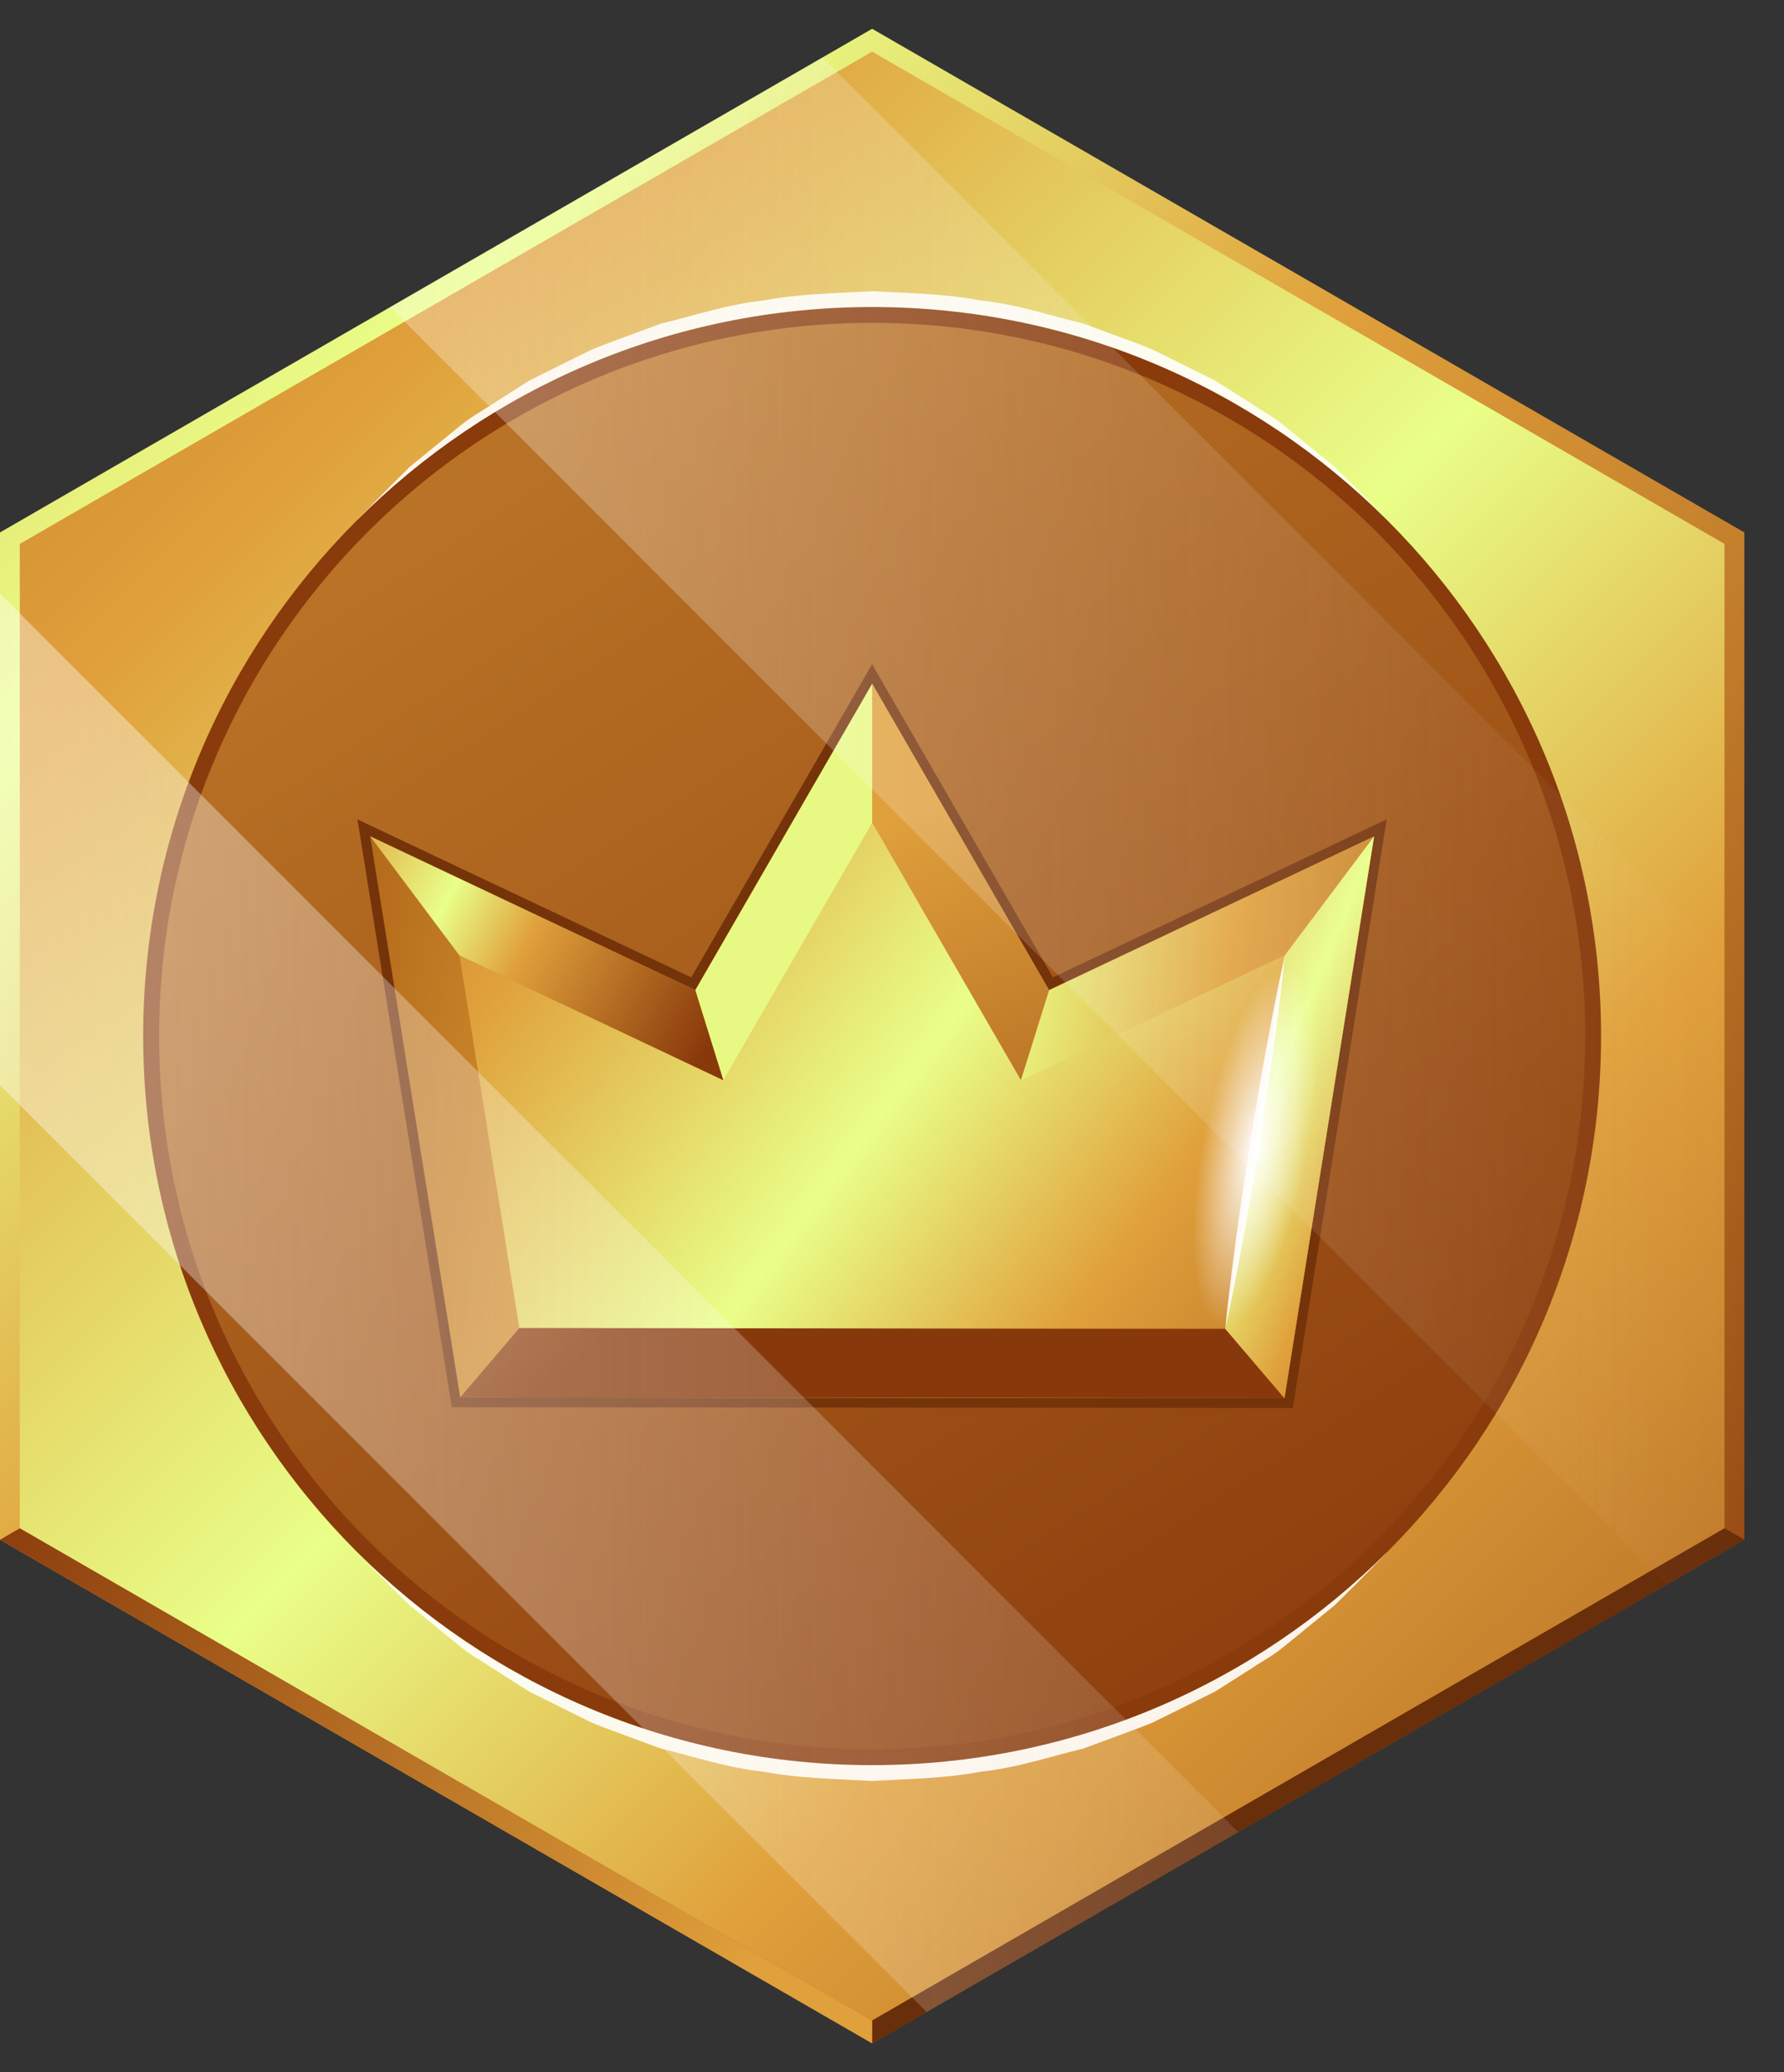 <svg width="31" height="36" viewBox="0 0 31 36" fill="none" xmlns="http://www.w3.org/2000/svg">
<rect x="0" y="0" width="31" height="36" fill="#333333" stroke="none"/>
<path d="M0 9.25L15.155 0.5L30.311 9.25V26.75L15.155 35.5L0 26.75V9.25Z" fill="url(#paint0_linear_1_65555)"/>
<path d="M0.344 9.449L15.155 0.897L29.966 9.449V26.551L15.155 35.102L0.344 26.551V9.449Z" fill="url(#paint1_linear_1_65555)"/>
<path opacity="0.9" d="M6.199 9.044C6.199 9.044 6.414 8.817 6.798 8.431C6.894 8.335 7.001 8.229 7.117 8.113C7.246 8.009 7.384 7.896 7.532 7.775C7.681 7.654 7.84 7.525 8.007 7.389C8.173 7.248 8.374 7.144 8.569 7.012C8.769 6.884 8.977 6.752 9.192 6.615C9.42 6.502 9.657 6.384 9.899 6.263C10.021 6.203 10.145 6.142 10.27 6.08C10.397 6.023 10.531 5.978 10.664 5.926C10.932 5.827 11.206 5.726 11.484 5.623C12.06 5.484 12.646 5.285 13.27 5.22C13.885 5.102 14.522 5.096 15.155 5.059C15.79 5.095 16.426 5.102 17.041 5.22C17.665 5.284 18.251 5.483 18.827 5.622C19.106 5.725 19.38 5.826 19.648 5.925C19.781 5.978 19.915 6.022 20.042 6.079C20.167 6.141 20.29 6.202 20.412 6.263C20.655 6.383 20.891 6.5 21.119 6.614C21.334 6.752 21.542 6.884 21.742 7.011C21.937 7.143 22.139 7.248 22.303 7.387C22.47 7.523 22.628 7.652 22.777 7.773C22.925 7.893 23.063 8.006 23.191 8.11C23.308 8.226 23.415 8.334 23.513 8.43C23.899 8.819 24.111 9.044 24.111 9.044C24.111 9.044 23.863 8.852 23.442 8.511C23.337 8.426 23.221 8.331 23.095 8.228C22.959 8.138 22.811 8.041 22.654 7.937C22.341 7.728 21.992 7.489 21.579 7.282C21.377 7.172 21.166 7.059 20.948 6.941C20.721 6.843 20.486 6.741 20.244 6.637C20.123 6.585 20.001 6.532 19.878 6.479C19.753 6.43 19.62 6.394 19.49 6.35C19.228 6.264 18.961 6.176 18.69 6.087C18.13 5.968 17.561 5.805 16.964 5.746C16.373 5.637 15.762 5.64 15.155 5.608C14.548 5.639 13.938 5.637 13.347 5.745C12.749 5.804 12.18 5.967 11.62 6.086C11.349 6.176 11.082 6.263 10.82 6.349C10.69 6.393 10.557 6.429 10.432 6.478C10.309 6.532 10.186 6.585 10.066 6.637C9.824 6.741 9.589 6.842 9.361 6.94C9.143 7.058 8.933 7.172 8.731 7.281C8.316 7.489 7.97 7.726 7.658 7.935C7.501 8.038 7.354 8.135 7.218 8.225C7.091 8.329 6.974 8.424 6.868 8.51C6.446 8.853 6.199 9.044 6.199 9.044Z" fill="white"/>
<path opacity="0.9" d="M24.112 26.956C24.112 26.956 23.898 27.183 23.514 27.569C23.417 27.665 23.31 27.772 23.194 27.887C23.066 27.991 22.927 28.105 22.779 28.225C22.63 28.346 22.471 28.475 22.304 28.612C22.139 28.753 21.938 28.856 21.742 28.989C21.543 29.116 21.335 29.248 21.119 29.385C20.891 29.499 20.655 29.616 20.412 29.737C20.29 29.797 20.167 29.858 20.042 29.92C19.915 29.977 19.78 30.022 19.648 30.074C19.38 30.173 19.106 30.274 18.828 30.377C18.251 30.516 17.665 30.715 17.041 30.78C16.426 30.898 15.79 30.904 15.156 30.941C14.522 30.905 13.885 30.898 13.27 30.78C12.646 30.716 12.06 30.517 11.484 30.378C11.206 30.275 10.932 30.174 10.663 30.075C10.531 30.023 10.396 29.978 10.269 29.921C10.144 29.859 10.021 29.798 9.899 29.738C9.656 29.617 9.42 29.5 9.191 29.386C8.976 29.249 8.768 29.116 8.569 28.989C8.374 28.857 8.172 28.752 8.007 28.613C7.841 28.477 7.683 28.348 7.534 28.227C7.387 28.107 7.248 27.994 7.12 27.89C7.003 27.774 6.895 27.667 6.798 27.57C6.412 27.182 6.199 26.956 6.199 26.956C6.199 26.956 6.447 27.148 6.869 27.489C6.974 27.574 7.09 27.669 7.216 27.772C7.352 27.862 7.499 27.959 7.657 28.063C7.97 28.272 8.318 28.511 8.732 28.718C8.934 28.828 9.144 28.942 9.362 29.059C9.59 29.157 9.825 29.259 10.067 29.363C10.187 29.415 10.309 29.468 10.433 29.521C10.558 29.57 10.69 29.606 10.821 29.65C11.082 29.736 11.349 29.824 11.621 29.913C12.18 30.032 12.749 30.195 13.347 30.255C13.938 30.363 14.548 30.36 15.155 30.392C15.762 30.361 16.373 30.363 16.964 30.255C17.562 30.197 18.131 30.033 18.69 29.914C18.962 29.825 19.229 29.737 19.49 29.651C19.621 29.607 19.753 29.571 19.878 29.522C20.002 29.468 20.124 29.416 20.244 29.363C20.486 29.26 20.721 29.158 20.949 29.06C21.167 28.942 21.377 28.828 21.58 28.719C21.994 28.511 22.34 28.274 22.652 28.066C22.809 27.962 22.956 27.865 23.092 27.775C23.22 27.671 23.337 27.576 23.442 27.49C23.866 27.147 24.112 26.956 24.112 26.956Z" fill="white"/>
<path d="M15.155 30.666C22.15 30.666 27.821 24.996 27.821 18C27.821 11.005 22.15 5.334 15.155 5.334C8.159 5.334 2.488 11.005 2.488 18C2.488 24.996 8.159 30.666 15.155 30.666Z" fill="#893B0C"/>
<path d="M15.155 30.391C21.998 30.391 27.546 24.843 27.546 18C27.546 11.156 21.998 5.609 15.155 5.609C8.311 5.609 2.764 11.156 2.764 18C2.764 24.843 8.311 30.391 15.155 30.391Z" fill="url(#paint2_linear_1_65555)"/>
<path d="M15.156 35.5V35.102L29.967 26.551L30.312 26.75L15.156 35.5Z" fill="#692E0A"/>
<path d="M0 26.75L0.344 26.551L15.155 35.102L15.155 35.5L0 26.75Z" fill="url(#paint3_linear_1_65555)"/>
<path d="M7.851 24.448L6.211 14.235L12.012 16.98L15.154 11.539L18.296 16.98L24.096 14.235L22.465 24.462L7.851 24.448Z" fill="#75330A"/>
<path d="M23.877 14.529L18.227 17.202L15.154 11.88L12.081 17.202L6.432 14.529L7.997 24.277L22.319 24.291L23.877 14.529Z" fill="url(#paint4_linear_1_65555)"/>
<path d="M9.024 23.072L7.984 16.598L12.57 18.768L15.154 14.292L17.738 18.768L22.326 16.596L21.291 23.085L9.024 23.072Z" fill="url(#paint5_linear_1_65555)"/>
<path d="M9.024 23.072L7.998 24.277L22.32 24.291L21.291 23.085L9.024 23.072Z" fill="url(#paint6_linear_1_65555)"/>
<path d="M12.084 17.202L12.571 18.767L15.156 14.292L15.157 11.88L12.084 17.202Z" fill="#E8F983"/>
<path d="M15.157 11.88L15.156 14.292L17.74 18.767L18.23 17.202L15.157 11.88Z" fill="url(#paint7_linear_1_65555)"/>
<path d="M23.878 14.529L22.326 16.596L21.291 23.085L22.32 24.291L23.878 14.529Z" fill="url(#paint8_linear_1_65555)"/>
<g opacity="0.9">
<path d="M22.326 16.596C22.326 16.596 22.287 17.005 22.21 17.617C22.168 17.922 22.126 18.279 22.069 18.66C22.011 19.041 21.95 19.447 21.89 19.853C21.821 20.258 21.753 20.663 21.689 21.043C21.625 21.422 21.553 21.774 21.498 22.078C21.381 22.682 21.291 23.084 21.291 23.084C21.291 23.084 21.33 22.674 21.407 22.063C21.449 21.758 21.49 21.4 21.548 21.02C21.605 20.639 21.667 20.233 21.727 19.826C21.796 19.422 21.864 19.017 21.928 18.637C21.992 18.258 22.064 17.905 22.119 17.602C22.236 16.997 22.326 16.596 22.326 16.596Z" fill="white"/>
</g>
<path d="M6.432 14.529L7.983 16.598L12.568 18.767L12.081 17.202L6.432 14.529Z" fill="url(#paint9_linear_1_65555)"/>
<path d="M22.837 20.075C22.49 21.95 21.746 23.387 21.177 23.282C20.606 23.176 20.427 21.568 20.776 19.692C21.125 17.814 21.868 16.381 22.438 16.488C23.007 16.592 23.186 18.2 22.837 20.075Z" fill="url(#paint10_radial_1_65555)"/>
<path opacity="0.4" d="M30.311 17.017V26.75L28.969 27.526L6.78 5.337L14.293 0.999L30.311 17.017ZM16.101 34.954L21.515 31.828L0 10.314V18.853L16.101 34.954Z" fill="url(#paint11_linear_1_65555)"/>
<defs>
<linearGradient id="paint0_linear_1_65555" x1="-18.35" y1="-15.443" x2="30.571" y2="33.387" gradientUnits="userSpaceOnUse">
<stop stop-color="#AF6517"/>
<stop offset="0.257" stop-color="#E0A03B"/>
<stop offset="0.48" stop-color="#E9FF88"/>
<stop offset="0.639" stop-color="#E0A03B"/>
<stop offset="1" stop-color="#88390B"/>
</linearGradient>
<linearGradient id="paint1_linear_1_65555" x1="-5.695" y1="-3.025" x2="37.091" y2="40.12" gradientUnits="userSpaceOnUse">
<stop stop-color="#AF6517"/>
<stop offset="0.257" stop-color="#E0A03B"/>
<stop offset="0.48" stop-color="#E9FF88"/>
<stop offset="0.639" stop-color="#E0A03B"/>
<stop offset="1" stop-color="#88390B"/>
</linearGradient>
<linearGradient id="paint2_linear_1_65555" x1="-3.435" y1="-10.742" x2="23.861" y2="31.46" gradientUnits="userSpaceOnUse">
<stop stop-color="#E0A03B"/>
<stop offset="1" stop-color="#88390B"/>
</linearGradient>
<linearGradient id="paint3_linear_1_65555" x1="12.651" y1="34.713" x2="-0.016" y2="25.259" gradientUnits="userSpaceOnUse">
<stop stop-color="#E0A03B"/>
<stop offset="1" stop-color="#88390B"/>
</linearGradient>
<linearGradient id="paint4_linear_1_65555" x1="5.461" y1="16.93" x2="29.457" y2="21.435" gradientUnits="userSpaceOnUse">
<stop stop-color="#AF6517"/>
<stop offset="0.257" stop-color="#E0A03B"/>
<stop offset="0.48" stop-color="#E9FF88"/>
<stop offset="0.639" stop-color="#E0A03B"/>
<stop offset="1" stop-color="#88390B"/>
</linearGradient>
<linearGradient id="paint5_linear_1_65555" x1="3.679" y1="10.807" x2="27.709" y2="28.889" gradientUnits="userSpaceOnUse">
<stop stop-color="#AF6517"/>
<stop offset="0.257" stop-color="#E0A03B"/>
<stop offset="0.48" stop-color="#E9FF88"/>
<stop offset="0.639" stop-color="#E0A03B"/>
<stop offset="1" stop-color="#88390B"/>
</linearGradient>
<linearGradient id="paint6_linear_1_65555" x1="-10.035" y1="-6.443" x2="12.774" y2="21.375" gradientUnits="userSpaceOnUse">
<stop stop-color="#AF6517"/>
<stop offset="0.257" stop-color="#E0A03B"/>
<stop offset="0.48" stop-color="#E9FF88"/>
<stop offset="0.639" stop-color="#E0A03B"/>
<stop offset="1" stop-color="#88390B"/>
</linearGradient>
<linearGradient id="paint7_linear_1_65555" x1="15.977" y1="14.045" x2="20.888" y2="25.716" gradientUnits="userSpaceOnUse">
<stop stop-color="#E0A03B"/>
<stop offset="1" stop-color="#88390B"/>
</linearGradient>
<linearGradient id="paint8_linear_1_65555" x1="16.476" y1="16.596" x2="28.107" y2="21.538" gradientUnits="userSpaceOnUse">
<stop stop-color="#AF6517"/>
<stop offset="0.257" stop-color="#E0A03B"/>
<stop offset="0.48" stop-color="#E9FF88"/>
<stop offset="0.639" stop-color="#E0A03B"/>
<stop offset="1" stop-color="#88390B"/>
</linearGradient>
<linearGradient id="paint9_linear_1_65555" x1="3.547" y1="13.362" x2="12.303" y2="18.139" gradientUnits="userSpaceOnUse">
<stop stop-color="#AF6517"/>
<stop offset="0.257" stop-color="#E0A03B"/>
<stop offset="0.48" stop-color="#E9FF88"/>
<stop offset="0.639" stop-color="#E0A03B"/>
<stop offset="1" stop-color="#88390B"/>
</linearGradient>
<radialGradient id="paint10_radial_1_65555" cx="0" cy="0" r="1" gradientTransform="matrix(0.904 0.168 -0.58 3.125 21.806 19.935)" gradientUnits="userSpaceOnUse">
<stop stop-color="white"/>
<stop offset="1" stop-color="white" stop-opacity="0"/>
</radialGradient>
<linearGradient id="paint11_linear_1_65555" x1="0" y1="17.976" x2="30.311" y2="17.976" gradientUnits="userSpaceOnUse">
<stop stop-color="white"/>
<stop offset="1" stop-color="#FAF7F5" stop-opacity="0"/>
</linearGradient>
</defs>
</svg>
